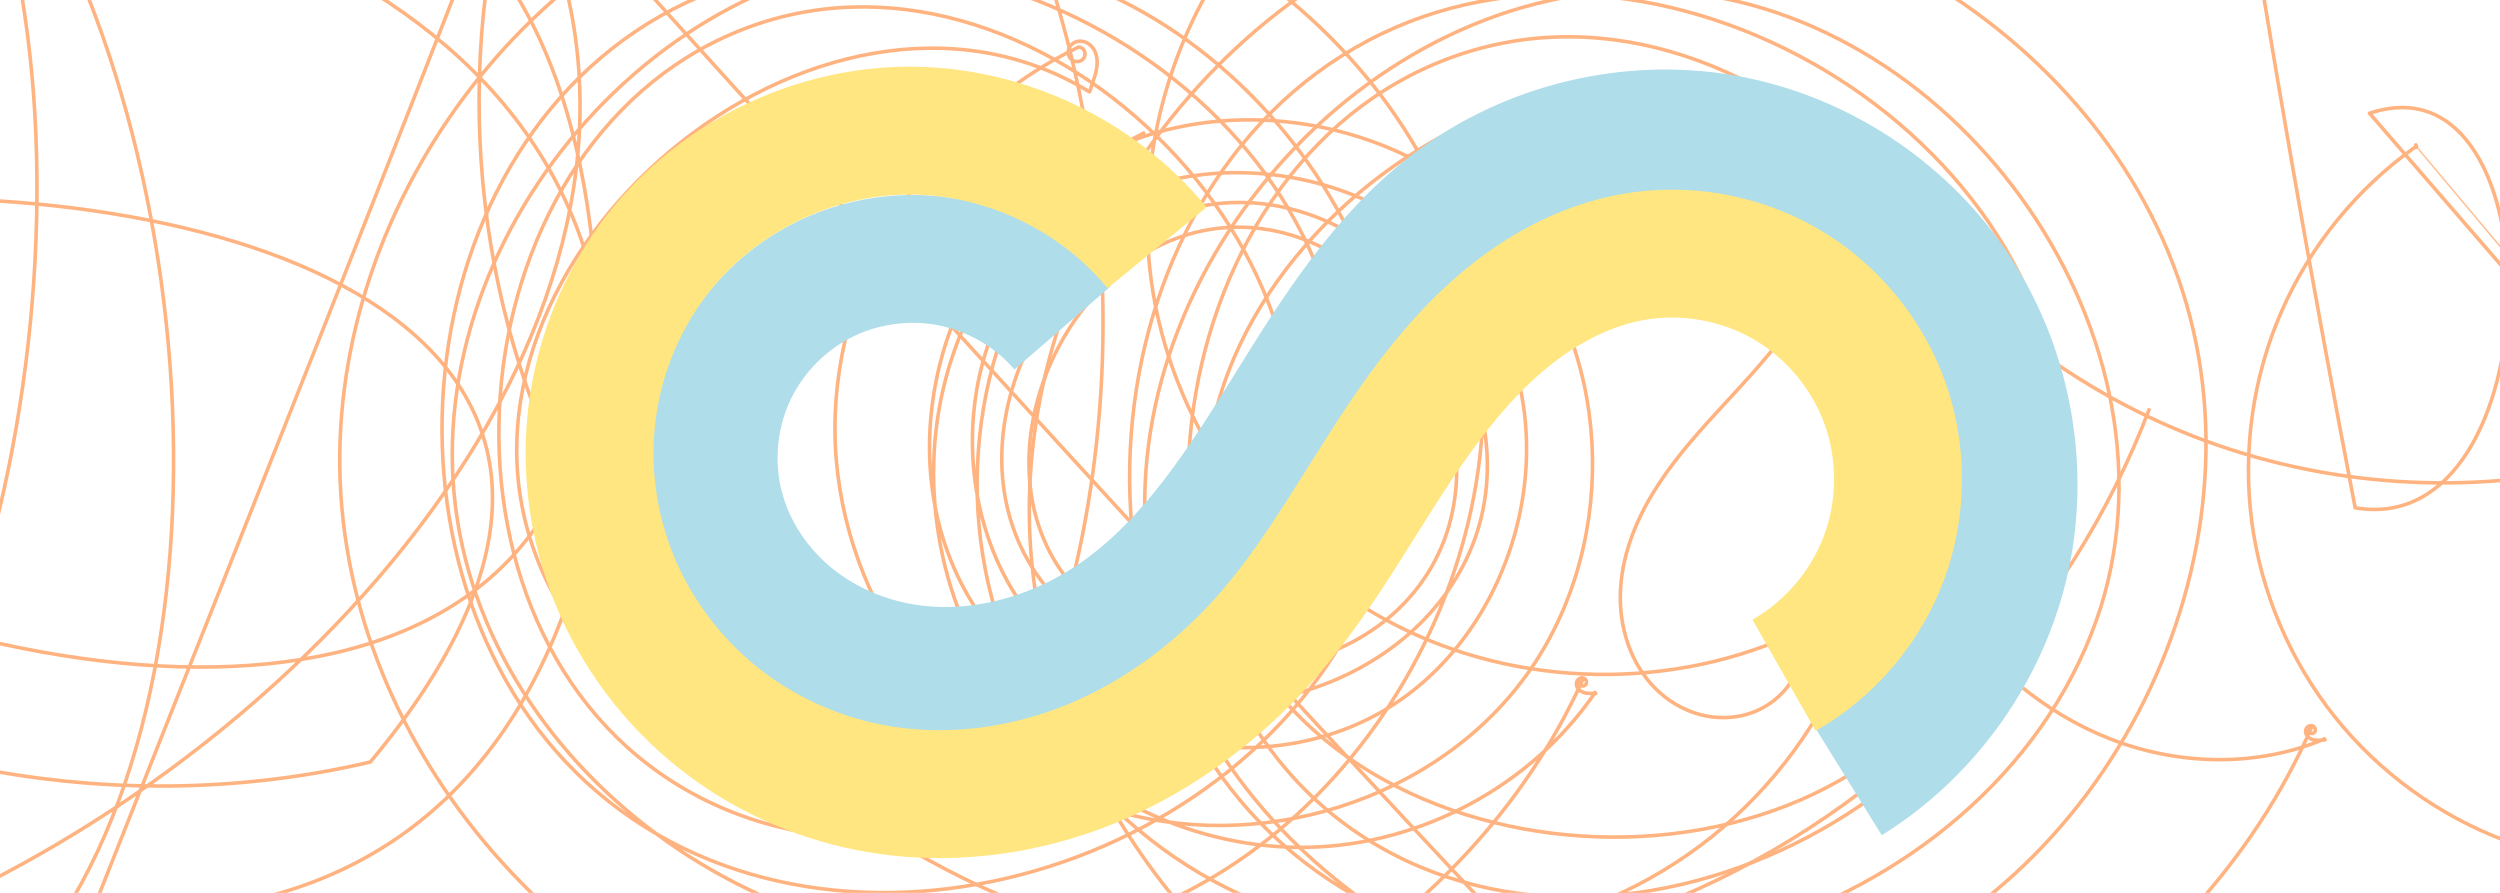 <?xml version="1.0" encoding="UTF-8" standalone="no"?>
<svg
   xmlns:dc="http://purl.org/dc/elements/1.1/"
   xmlns:cc="http://creativecommons.org/ns#"
   xmlns:rdf="http://www.w3.org/1999/02/22-rdf-syntax-ns#"
   xmlns:svg="http://www.w3.org/2000/svg"
   xmlns="http://www.w3.org/2000/svg"
   xmlns:sodipodi="http://sodipodi.sourceforge.net/DTD/sodipodi-0.dtd"
   xmlns:inkscape="http://www.inkscape.org/namespaces/inkscape"
   width="700"
   height="250"
   viewBox="0 0 185.208 66.146"
   version="1.1"
   id="svg1817"
   inkscape:version="1.0.2 (e86c8708, 2021-01-15)"
   sodipodi:docname="banner.svg"
   inkscape:export-filename="/Users/wraybowling/play/spiro-article/banner.png"
   inkscape:export-xdpi="96"
   inkscape:export-ydpi="96">
  <defs
     id="defs1811">
    <inkscape:path-effect
       effect="spiro"
       id="path-effect2403"
       is_visible="true"
       lpeversion="1" />
    <inkscape:path-effect
       effect="spiro"
       id="path-effect2399"
       is_visible="true"
       lpeversion="1" />
    <inkscape:path-effect
       effect="spiro"
       id="path-effect2395"
       is_visible="true"
       lpeversion="1" />
    <inkscape:path-effect
       effect="spiro"
       id="path-effect2391"
       is_visible="true"
       lpeversion="1" />
    <inkscape:path-effect
       effect="spiro"
       id="path-effect2386"
       is_visible="true"
       lpeversion="1" />
    <inkscape:path-effect
       effect="spiro"
       id="path-effect2382"
       is_visible="true"
       lpeversion="1" />
  </defs>
  <sodipodi:namedview
     id="base"
     pagecolor="#cc609a"
     bordercolor="#666666"
     borderopacity="1.0"
     inkscape:pageopacity="1"
     inkscape:pageshadow="2"
     inkscape:zoom="0.85681494"
     inkscape:cx="354.11274"
     inkscape:cy="115.67683"
     inkscape:document-units="px"
     inkscape:current-layer="layer1"
     inkscape:document-rotation="0"
     showgrid="false"
     units="px"
     inkscape:snap-global="false"
     inkscape:window-width="1252"
     inkscape:window-height="925"
     inkscape:window-x="0"
     inkscape:window-y="25"
     inkscape:window-maximized="0" />
  <g
     inkscape:groupmode="layer"
     id="layer3"
     inkscape:label="under"
     sodipodi:insensitive="true">
    <path
       style="fill:none;stroke:#ffb380;stroke-width:0.265;stroke-linejoin:round;stroke-miterlimit:2;stroke-dasharray:none"
       d="m 139.017,30.895 c 0.859,5.766 0.178,11.755 -1.953,17.182 -2.131,5.427 -5.708,10.278 -10.261,13.919 -4.554,3.641 -10.073,6.062 -15.836,6.947 -5.763,0.885 -11.754,0.231 -17.19,-1.876 C 88.341,64.959 83.473,61.404 79.812,56.867 76.151,52.33 73.705,46.821 72.795,41.063 71.884,35.304 72.511,29.31 74.594,23.864 76.677,18.419 80.21,13.536 84.73,9.854 77.321,13.663 71.697,20.823 69.844,28.946 c -1.853,8.123 0.132,17.054 5.323,23.57 5.192,6.516 13.501,10.453 21.83,10.251 8.329,-0.202 16.472,-4.571 21.17,-11.452 -3e-5,7.4e-5 8e-5,1.55e-4 1.4e-4,1.1e-4 7e-5,-4.6e-5 3e-5,-1.71e-4 -5e-5,-1.75e-4 -8e-5,-4e-6 -1.3e-4,1.12e-4 -8e-5,1.69e-4 6e-5,5.7e-5 1.8e-4,1.2e-5 1.8e-4,-6.7e-5 0,-8e-5 -1e-4,-1.38e-4 -1.7e-4,-9.2e-5 -6e-5,4.6e-5 -5e-5,1.65e-4 3e-5,1.93e-4 7e-5,2.9e-5 1.6e-4,-4.5e-5 1.5e-4,-1.24e-4 -10e-6,-7.8e-5 -1.1e-4,-1.25e-4 -1.8e-4,-8.3e-5 -6e-5,2.8e-5 -7e-5,1.18e-4 -3e-5,1.63e-4 5e-5,4.5e-5 1.4e-4,3.1e-5 1.7e-4,-2.5e-5 3e-5,-5.6e-5 0,-1.37e-4 -7e-5,-1.57e-4 -6e-5,-2e-5 -1.3e-4,2.3e-5 -1.4e-4,8.6e-5 -2e-5,6.3e-5 3e-5,1.31e-4 9e-5,1.43e-4 7e-5,1.2e-5 1.3e-4,-3.4e-5 1.5e-4,-9.6e-5 10e-6,-6.3e-5 -2e-5,-1.33e-4 -8e-5,-1.56e-4 -6e-5,-2.3e-5 -1.4e-4,3e-6 -1.7e-4,5.6e-5 -0.002,-0.006 -0.01,-0.011 -0.017,-0.01 -0.007,4.85e-4 -0.013,0.006 -0.015,0.012 -0.002,0.007 1.2e-4,0.014 0.005,0.019 0.005,0.005 0.013,0.006 0.019,0.004 0.007,-0.002 0.012,-0.007 0.014,-0.014 0.002,-0.007 0.001,-0.014 -0.003,-0.02 -0.004,-0.006 -0.01,-0.01 -0.017,-0.012 -0.007,-0.002 -0.014,-2.05e-4 -0.02,0.003 -0.006,0.003 -0.011,0.009 -0.014,0.015 -0.003,0.006 -0.004,0.014 -0.003,0.021 0.001,0.007 0.004,0.014 0.008,0.019 0.004,0.006 0.009,0.01 0.015,0.014 0.012,0.007 0.026,0.01 0.04,0.01 0.014,-2.95e-4 0.028,-0.003 0.041,-0.007 -0.175,0.001 -0.349,0.01 -0.524,-0.001 -0.174,-0.011 -0.35,-0.044 -0.506,-0.122 -0.157,-0.077 -0.294,-0.203 -0.362,-0.364 -0.034,-0.08 -0.05,-0.169 -0.043,-0.256 0.007,-0.087 0.037,-0.173 0.088,-0.243 0.052,-0.07 0.125,-0.125 0.209,-0.151 0.083,-0.026 0.176,-0.023 0.256,0.012 0.08,0.035 0.146,0.102 0.177,0.184 0.031,0.082 0.025,0.177 -0.017,0.253 -0.043,0.076 -0.123,0.131 -0.21,0.14 -0.087,0.009 -0.178,-0.029 -0.23,-0.099 -0.052,-0.07 -0.062,-0.17 -0.022,-0.248 0.04,-0.078 0.129,-0.128 0.216,-0.119 C 108.595,69.505 86.891,82.078 66.047,79.394 45.204,76.71 27.189,58.55 25.326,37.617 23.464,16.684 38.478,-4.665 58.96,-9.369 79.443,-14.073 102.613,-0.922 108.479,19.258 114.346,39.438 101.319,63.321 81.011,68.729 60.703,74.137 37.195,59.323 33.892,38.568 30.589,17.814 48.986,-3.805 69.996,-3.29 91.005,-2.776 108.399,20.433 102.459,40.591 95.791,62.928 64.77,73.804 45.963,60.032 27.155,46.261 28.666,12.706 48.929,1.184 69.192,-10.339 99.194,6.325 99.555,29.632 99.916,52.94 69.525,70.422 49.848,57.924 30.171,45.425 33.734,9.79 55.681,1.934 77.628,-5.921 103.081,20.343 94.062,41.838 85.043,63.332 47.704,62.902 39.652,41.027 31.6,19.152 60.794,-5.35 80.692,6.793 c 5.6e-5,-4.23e-5 1.51e-4,1.93e-5 1.37e-4,8.81e-5 -1.4e-5,6.89e-5 -1.23e-4,8.92e-5 -1.63e-4,3.09e-5 -3.9e-5,-5.84e-5 1.9e-5,-1.511e-4 8.8e-5,-1.434e-4 7e-5,7.7e-6 1.07e-4,1.082e-4 6e-5,1.602e-4 -4.7e-5,5.2e-5 -1.49e-4,2.71e-5 -1.69e-4,-4.04e-5 -1.9e-5,-6.76e-5 5.1e-5,-1.424e-4 1.2e-4,-1.284e-4 6.9e-5,1.39e-5 1.06e-4,1.078e-4 6.6e-5,1.657e-4 -4e-5,5.78e-5 -1.39e-4,5.8e-5 -1.81e-4,1.4e-6 -5.5e-5,-6.07e-5 -3.4e-5,-1.717e-4 3.9e-5,-2.096e-4 7.3e-5,-3.79e-5 1.75e-4,6.2e-6 1.99e-4,8.46e-5 2.4e-5,7.84e-5 -3.4e-5,1.707e-4 -1.14e-4,1.86e-4 -8.1e-5,1.52e-5 -1.67e-4,-4.74e-5 -1.8e-4,-1.285e-4 -1.2e-5,-8.11e-5 4.9e-5,-1.656e-4 1.3e-4,-1.811e-4 8.1e-5,-1.55e-5 1.68e-4,3.83e-5 1.92e-4,1.166e-4 2.5e-5,7.83e-5 -1.5e-5,1.708e-4 -8.7e-5,2.093e-4 -7.3e-5,3.85e-5 -1.7e-4,2.07e-5 -2.26e-4,-3.93e-5 -0.004,8.9e-4 -0.007,-7.258e-4 -0.009,-0.004 -0.002,-0.003 -0.002,-0.007 5.7e-5,-0.01 0.002,-0.003 0.006,-0.005 0.009,-0.004 0.004,3.558e-4 0.007,0.003 0.009,0.006 0.002,0.003 0.002,0.007 -1.92e-4,0.01 -0.002,0.003 -0.005,0.006 -0.008,0.006 -0.004,7.998e-4 -0.007,5.7e-5 -0.01,-0.002 -0.003,-0.002 -0.005,-0.005 -0.006,-0.009 -0.001,-0.003 -7.9e-4,-0.007 4.98e-4,-0.011 0.001,-0.003 0.004,-0.006 0.006,-0.009 0.003,-0.002 0.006,-0.004 0.01,-0.004 0.004,-5.108e-4 0.007,-1.839e-4 0.011,8.246e-4 0.007,0.002 0.013,0.007 0.017,0.012 0.004,0.006 0.008,0.012 0.01,0.019 C 80.926,6.11 81.247,5.446 81.279,4.733 81.295,4.376 81.234,4.01 81.058,3.699 80.97,3.544 80.853,3.404 80.713,3.294 80.572,3.184 80.407,3.105 80.232,3.069 c -0.175,-0.035 -0.36,-0.025 -0.528,0.035 -0.168,0.06 -0.319,0.17 -0.422,0.316 -0.103,0.146 -0.157,0.327 -0.144,0.505 0.013,0.178 0.093,0.352 0.225,0.472 0.132,0.12 0.315,0.184 0.493,0.167 0.178,-0.017 0.347,-0.118 0.442,-0.268 0.096,-0.151 0.113,-0.35 0.041,-0.513 C 80.265,3.619 80.103,3.498 79.925,3.481 69.232,8.583 61.79,20.054 61.857,31.901 c 0.067,11.847 7.841,23.381 18.929,27.554 11.088,4.173 24.752,0.467 31.936,-8.954 C 119.907,41.081 119.754,26.664 112.107,17.616 104.459,8.568 89.981,6.087 79.932,12.361 69.882,18.635 65.803,33.04 71.363,43.501 76.923,53.963 91.466,58.593 101.903,52.987 112.341,47.382 116.44,32.367 110.034,22.401 103.686,12.178 87.785,9.509 78.645,17.334 69.504,25.16 69.888,41.603 79.565,48.755 89.243,55.906 105.336,51.156 109.304,39.796 113.272,28.436 103.261,14.55 91.237,15.011 79.212,15.471 70.316,30.499 75.943,41.136 81.57,51.772 99.364,52.642 105.775,42.459 112.186,32.276 103.303,16.424 91.277,16.838 79.251,17.251 71.586,34.123 79.381,43.291 84.731,21.636 80.766,-2.158 68.681,-20.907"
       id="path2389"
       inkscape:path-effect="#path-effect2391"
       inkscape:original-d="M 139.01733,30.89525 C 134.56046,42.933702 89.189961,-2.181504 84.730439,9.854273 80.27091,21.890053 107.02272,37.496393 118.16687,51.315449 129.31101,65.134509 101.20055,28.193552 80.691536,6.7928969 60.182523,-14.607762 71.803014,24.56765 79.380609,43.290708 86.958198,62.013768 72.248841,0.49341703 68.680955,-20.907237"
       sodipodi:nodetypes="cssssc" />
    <path
       style="fill:none;stroke:#ffb380;stroke-width:0.265;stroke-linejoin:round;stroke-miterlimit:2;stroke-dasharray:none"
       d="m 193.047,34.331 c -10.036,2.459 -20.821,1.759 -30.456,-1.975 -9.634,-3.734 -18.074,-10.486 -23.831,-19.066 -0.794,5.353 -1.029,10.818 -0.271,16.176 0.759,5.358 2.536,10.615 5.544,15.113 3.008,4.498 7.286,8.209 12.328,10.174 5.042,1.965 10.849,2.1 15.835,-0.002 -3e-5,7.1e-5 7e-5,1.55e-4 1.3e-4,1.13e-4 7e-5,-4.3e-5 4e-5,-1.67e-4 -4e-5,-1.73e-4 -8e-5,-7e-6 -1.3e-4,1.07e-4 -8e-5,1.64e-4 5e-5,5.7e-5 1.7e-4,1.5e-5 1.8e-4,-6.3e-5 0,-7.8e-5 -1e-4,-1.36e-4 -1.7e-4,-9.2e-5 -6e-5,4.4e-5 -5e-5,1.61e-4 2e-5,1.9e-4 8e-5,2.9e-5 1.7e-4,-4.4e-5 1.6e-4,-1.21e-4 -10e-6,-7.8e-5 -1.2e-4,-1.24e-4 -1.8e-4,-8.2e-5 -6e-5,2.9e-5 -7e-5,1.16e-4 -2e-5,1.59e-4 4e-5,4.2e-5 1.3e-4,2.6e-5 1.5e-4,-2.9e-5 3e-5,-5.6e-5 0,-1.33e-4 -6e-5,-1.5e-4 -6e-5,-1.8e-5 -1.3e-4,2.7e-5 -1.4e-4,8.8e-5 -1e-5,6.2e-5 4e-5,1.27e-4 1e-4,1.35e-4 6e-5,9e-6 1.2e-4,-3.8e-5 1.4e-4,-9.9e-5 10e-6,-6.2e-5 -3e-5,-1.28e-4 -9e-5,-1.47e-4 -6e-5,-2e-5 -1.3e-4,9e-6 -1.6e-4,6.3e-5 -0.002,-0.007 -0.009,-0.012 -0.016,-0.011 -0.007,1.51e-4 -0.014,0.005 -0.016,0.012 -0.002,0.007 -5.3e-4,0.015 0.004,0.02 0.005,0.005 0.013,0.007 0.02,0.005 0.007,-0.002 0.013,-0.007 0.015,-0.014 0.002,-0.007 0.002,-0.014 -0.002,-0.021 -0.004,-0.006 -0.01,-0.011 -0.017,-0.012 -0.007,-0.002 -0.014,-6.82e-4 -0.021,0.003 -0.006,0.003 -0.011,0.009 -0.015,0.015 -0.003,0.006 -0.004,0.014 -0.003,0.021 8.1e-4,0.007 0.004,0.014 0.007,0.02 0.004,0.006 0.009,0.011 0.015,0.015 0.012,0.008 0.026,0.011 0.041,0.011 0.014,5.1e-5 0.028,-0.003 0.042,-0.006 -0.17,0.013 -0.339,0.034 -0.51,0.034 -0.17,5.78e-4 -0.343,-0.019 -0.501,-0.084 -0.158,-0.065 -0.299,-0.178 -0.376,-0.33 -0.038,-0.076 -0.06,-0.161 -0.059,-0.246 9.1e-4,-0.085 0.025,-0.17 0.07,-0.242 0.046,-0.072 0.114,-0.13 0.194,-0.16 0.08,-0.03 0.17,-0.033 0.25,-0.004 0.08,0.029 0.148,0.091 0.183,0.168 0.035,0.078 0.035,0.171 -0.002,0.247 -0.037,0.077 -0.112,0.134 -0.197,0.148 -0.084,0.014 -0.175,-0.019 -0.229,-0.084 -0.054,-0.066 -0.069,-0.162 -0.034,-0.24 0.035,-0.078 0.119,-0.131 0.204,-0.127 C 162.567,73.75 140.313,86.982 118.788,84.426 97.263,81.871 78.51,63.282 76.441,41.704 74.373,20.127 89.755,-1.993 110.864,-6.921 c 21.109,-4.928 45.055,8.602 51.109,29.416 6.055,20.814 -7.435,45.449 -28.4,50.955 C 112.608,78.957 88.418,63.532 85.166,42.101 81.915,20.67 101.116,-1.476 122.778,-0.702 144.441,0.071 162.082,24.274 155.636,44.97 148.305,68.003 115.878,78.642 96.7,63.929 77.523,49.215 79.949,14.427 101.275,3.049 122.601,-8.329 153.231,9.877 152.84,34.046 152.449,58.214 120.292,75.279 100.376,61.581 80.46,47.883 85.605,11.054 108.683,3.864 131.76,-3.326 156.955,25.092 146.566,46.917 136.177,68.742 97.473,66.367 90.325,43.277 83.177,20.186 114.855,-3.542 134.721,10.228 c 1.254,2.259 1.455,5.007 0.897,7.53 -0.558,2.523 -1.828,4.842 -3.358,6.924 -3.061,4.164 -7.196,7.508 -9.858,11.937 -1.331,2.215 -2.275,4.713 -2.359,7.296 -0.084,2.583 0.759,5.252 2.584,7.081 0.913,0.914 2.057,1.605 3.304,1.94 1.248,0.335 2.597,0.308 3.816,-0.121 1.218,-0.429 2.297,-1.267 2.976,-2.365 0.679,-1.099 0.946,-2.456 0.687,-3.721 -9.427,4.497 -20.96,4.294 -30.223,-0.531 C 93.924,41.369 87.149,32.034 85.432,21.732 83.715,11.429 87.096,0.402 94.294,-7.167 101.491,-14.736 112.335,-18.668 122.71,-17.472"
       id="path2393"
       inkscape:path-effect="#path-effect2395"
       inkscape:original-d="m 193.04658,34.330635 c -4.45687,12.038452 -49.82737,-33.0767535 -54.28689,-21.040977 -4.45953,12.03578 22.29228,27.64212 33.43643,41.461176 11.14413,13.81906 -16.96632,-23.121897 -37.47534,-44.522552 -20.50901,-21.400659 -8.88852,17.774753 -1.31092,36.497811 7.57759,18.72306 -7.13177,-42.7972905 -10.69966,-64.197945"
       sodipodi:nodetypes="cssssc" />
    <path
       style="fill:none;stroke:#ffb380;stroke-width:0.265;stroke-linejoin:round;stroke-miterlimit:2;stroke-dasharray:none"
       d="m 159.248,30.251 c -5.911,15.589 -18.171,28.663 -33.348,35.563 C 110.724,72.714 92.812,73.357 77.18,67.562 61.547,61.768 48.382,49.606 41.369,34.48 34.356,19.355 33.58,1.449 39.258,-14.226 c 0,0 0,0 0,0 0,0 0,0 0,0 0,0 0,0 0,0 0,0 0,0 0,0 0,0 0,0 0,0 0,0 0,0 0,0 0,0 0,0 0,0 -10e-7,10e-7 0,-2e-6 0,0 0,0 0,0 0,0 0,0 0,0 0,0 0,0 0,0 0,0 0,0 0,0 0,0 0,0 0,0 0,0 0,0 0,0 0,0 -3.5e-5,4.3e-5 5.1e-5,4e-6 -5e-6,2e-6 -0.003,-2.06e-4 0.003,-0.001 1.94e-4,-2.1e-5 0,0 0,0 0,0 0,0 0,0 0,0 0,0 0,0 0,0 0,0 0,0 0,0 -2e-6,3e-6 -4e-6,-2e-6 0,-1e-6 3e-6,1e-6 3e-6,2e-6 -10e-7,1e-6 4.22e-4,2.96e-4 3.43e-4,-2.55e-4 3.1e-5,1.55e-4 -3.36e-4,4.19e-4 3.87e-4,-3.51e-4 0,2.2e-5 -5e-5,1.96e-4 -2.03e-4,-1.55e-4 -2.3e-5,-6.4e-5 1.81e-4,9e-5 7.2e-5,2.39e-4 -7.4e-5,9.9e-5 -2.29e-4,-2.1e-4 -2.6e-4,-5.7e-5 2.2e-5,-1.89e-4 2.82e-4,-1.31e-4 -2.48e-4,-5.3e-5 6.2e-5,-4e-5 0.066,-0.072 -0.003,0.141 -0.028,0.047 -0.026,-0.095 0.18,-0.057 0.143,0.034 -0.037,0.091 -0.189,0.063 -0.231,-0.026 -0.042,-0.089 -0.009,-0.193 0.029,-0.284 0,0 0,0 0,0 0,0 0,0 0,0 0,0 0,0 0,0 0,0 0,0 0,0 0,0 0,0 0,0 0,0 0,0 0,0 0,0 0,0 0,0 0,0 0,0 0,0 0,0 0,0 0,0 0,0 0,0 0,0 0,0 0,0 0,0 0,0 0,0 0,0 0,0 0,0 0,0 0,0 0,0 0,0 1.72e-4,6e-5 1.4e-4,1.04e-4 2.9e-5,-4e-5 -2.06e-4,-3.64e-4 -4.72e-4,1.8e-5 -5.8e-5,8.1e-5 0,0 0,0 0,0 0,0 0,0 0,0 0,0 0,0 0,0 0,0 0,0 0,0 0,-10e-7 0,0 0,0 1.8e-5,-3.8e-5 -2e-6,4e-5 0,-2e-6 4.2e-5,-9.2e-5 9.3e-5,1e-6 -7e-6,-1.3e-5 0.014,0.011 0.018,0.005 0.002,-0.003 0,0 0,0 0,0 0.001,0.001 -0.001,-0.001 3e-6,2e-6 3e-6,-4e-5 3.8e-5,1e-6 -3e-6,-4e-6 -0.02,-0.044 -0.022,-0.043 -0.008,0.003 2.6e-5,-5e-6 -2e-6,-2.9e-5 -3e-6,-2e-6 0.082,0.173 -0.029,-0.197 -0.007,-0.007 -0.109,0.049 -0.018,-0.107 -0.017,0.012 -87.242,224.868 -110.267,243.476 74.022,87.866 0,0 0,0 0,0 0,0 0,0 0,0 0,0 0,0 0,0 0,0 0,0 0,0 0,0 0,0 0,0 0,0 0,0 0,0 0,0 0,0 0,0 0,10e-7 0,0 0,10e-7 0,0 0,0 0,0 0,0 0,0 0,0 0,0 0,0 0,0 0,0 0,10e-7 0,0 0,0 0,0 0,0 0,5e-6 0,10e-7 0,-2e-6 1e-5,1.4e-5 -10e-6,2e-6 0,-1e-6 0.015,0.037 0.039,-0.023 0.003,-0.005 0,0 0,0 0,0 0,0 0,0 0,0 0,0 0,0 0,0 4e-5,4.2e-5 -5e-5,0 0,2e-6 0,0 0,0 0,0 0,4e-6 0,2e-6 0,10e-7 -0.003,9.5e-4 0.003,0.001 2.5e-4,-3.6e-5 0.002,0.012 0.004,0.011 0.003,-4.14e-4 0,-1.1e-5 1e-5,7e-6 0,-10e-7 -10e-6,-9e-6 -10e-6,8e-6 0,4e-6 -0.015,-0.004 -0.001,-0.013 -0.004,0.002 -0.003,0.015 0.015,-0.01 0.002,-0.003 -0.004,2.014 0.603,2.115 1.317,0.231 0.714,-1.883 0.098,1.821 0.403,-0.17 0.258,-1.953 -3.554,-0.085 -2.363,1.484 1.191,1.569 3.654,0.954 5.444,0.131 0,0 0,0 0,0 0,0 0,0 0,0 0,0 0,0 0,0 0,0 0,0 0,0 0,0 0,0 0,0 0,0 0,0 0,0 0,0 0,0 0,0 0,0 0,0 0,0 0,0 0,0 0,0 0,0 0,0 0,0 0,0 0,0 0,0 0,0 0,0 0,0 0,0 0,0 0,0 0,0 0,0 0,0 0,0 0,0 0,0 -1.8e-4,3.55e-4 1.6e-4,3.34e-4 -6e-5,7e-6 0,0 0,0 0,0 0,0 0,0 0,0 0,0 0,0 0,0 0,0 0,0 0,0 0,0 0,0 0,0 0,0 0,0 0,-10e-7 0,0 0,10e-7 0,10e-7 0.002,-4.62e-4 0.002,-0.005 3.5e-4,-0.005 0,0 0,0 0,0 0,-3e-6 -2e-5,-10e-7 -2e-5,2e-6 0,-10e-7 3e-5,-1.4e-5 3e-5,-1.7e-5 -1.5e-4,0.005 0.022,-0.128 0.017,-0.127 0,0 0,9e-6 0,9e-6 -1.6e-4,-2.06e-4 -0.029,-0.034 -0.029,-0.034 3.6e-4,-2.5e-5 0.021,0.058 0.021,0.059 0.682,2.425 -89.818,-96.947 -87.644,-95.675 0,0 0,0 0,0 0,0 0,0 0,0 0,0 0,0 0,0 0,0 0,0 0,0 0,0 0,0 0,0 0,0 0,0 0,0 0,0 0,0 0,0 0,0 0,0 0,0 1.5e-5,2e-5 5.1e-5,-1.5e-5 3.1e-5,-3.1e-5 -1.9e-5,-1.6e-5 -4.8e-5,2.3e-5 -2.7e-5,3.7e-5 2e-5,1.4e-5 4.8e-5,-2.4e-5 2.8e-5,-3.9e-5 -1.9e-5,-1.6e-5 -5.1e-5,1.7e-5 -3.5e-5,3.7e-5 1.6e-5,1.9e-5 5.4e-5,-4e-6 4.6e-5,-2.7e-5 -8e-6,-2.4e-5 -5.1e-5,-1.9e-5 -5.5e-5,6e-6 -3e-6,2.4e-5 3.3e-5,4.2e-5 5.1e-5,2.5e-5 1.8e-5,-1.7e-5 3e-6,-5.4e-5 -2.2e-5,-5.4e-5 0.005,0.011 0.023,0.012 0.03,0.001 0.006,-0.011 -0.003,-0.026 -0.015,-0.026 -0.012,-3.79e-4 -0.022,0.014 -0.018,0.025 0.004,0.012 0.019,0.017 0.03,0.011 0.011,-0.006 0.014,-0.022 0.007,-0.032 -0.007,-0.01 -0.022,-0.014 -0.032,-0.008 -0.011,0.006 -0.016,0.019 -0.013,0.031 0.003,0.012 0.014,0.021 0.026,0.022 0.012,0.002 0.025,-0.004 0.032,-0.014 0.007,-0.01 0.01,-0.023 0.007,-0.035 -0.003,-0.012 -0.011,-0.022 -0.021,-0.029 -0.01,-0.007 -0.023,-0.009 -0.035,-0.009 -0.012,5.33e-4 -0.024,0.004 -0.035,0.01 -0.011,0.006 -0.02,0.014 -0.028,0.023 -0.016,0.018 -0.028,0.04 -0.041,0.061 -2.32e-4,-1.11e-4 -4.64e-4,-2.36e-4 -6.4e-4,-4.24e-4 -8.7e-5,-9.5e-5 -1.59e-4,-2.05e-4 -2.03e-4,-3.26e-4 -4.3e-5,-1.21e-4 -5.7e-5,-2.54e-4 -3e-5,-3.8e-4 2.7e-5,-1.26e-4 9.5e-5,-2.44e-4 1.96e-4,-3.24e-4 1.01e-4,-7.9e-5 2.36e-4,-1.18e-4 3.62e-4,-9.5e-5 1.27e-4,2.2e-5 2.43e-4,1.08e-4 2.94e-4,2.26e-4 5.1e-5,1.18e-4 3.2e-5,2.66e-4 -5.3e-5,3.62e-4 -8.1e-5,9.6e-5 -2.27e-4,1.33e-4 -3.42e-4,8.3e-5 -1.15e-4,-5.1e-5 -1.86e-4,-1.89e-4 -1.53e-4,-3.11e-4 3.3e-5,-1.21e-4 1.71e-4,-2.05e-4 2.92e-4,-1.73e-4 1.22e-4,3.3e-5 1.99e-4,1.82e-4 1.49e-4,2.98e-4 -4.9e-5,1.15e-4 -2.18e-4,1.61e-4 -3.15e-4,8e-5 -9.7e-5,-8e-5 -7.9e-5,-2.61e-4 3.5e-5,-3.15e-4 1.13e-4,-5.4e-5 2.69e-4,5.3e-5 2.52e-4,1.78e-4 -1.6e-5,1.25e-4 -2.03e-4,1.85e-4 -2.86e-4,9e-5 -0.01,0.272 -0.427,0.417 -0.596,0.203 -0.168,-0.214 0.093,-0.59 0.349,-0.498 0.256,0.093 0.197,0.564 -0.075,0.581 -0.272,0.017 -0.376,-0.462 -0.118,-0.551 0.257,-0.091 0.462,0.374 0.218,0.495 -0.244,0.121 -0.478,-0.347 -0.231,-0.463 0.247,-0.115 0.44,0.388 0.177,0.46 -0.263,0.072 -0.331,-0.477 -0.059,-0.464 C 84.374,31.982 -47.346,118.824 -72.71,47.257 -98.074,-24.31 63.035,-32.36 43.195,40.932 23.356,114.223 -109.776,17.51 -45.293,-22.579 19.19,-62.669 39.097,103.606 -32.505,78.339 -106.512,49.344 31.065,-63.551 43.467,14.96 55.869,93.47 -108.195,18.892 -40.082,-22.076 28.031,-63.043 7.163,117.782 -48.797,61.336 -104.758,4.89 78.358,-4.575 27.434,56.453 9.198,60.739 -10.743,57.183 -26.373,46.859 -42.004,36.535 -53.101,19.589 -56.317,1.135 c -3.216,-18.454 1.495,-38.154 12.712,-53.157 11.217,-15.003 28.779,-25.094 47.389,-27.23"
       id="path2397"
       inkscape:path-effect="#path-effect2399"
       inkscape:original-d="M 159.24833,30.251266 C 149.39734,55.698775 49.115166,-39.668104 39.258316,-14.226251 29.401448,11.21561 88.530806,44.205108 113.16268,73.416549 137.79449,102.628 75.662106,24.540276 30.331138,-20.697547 -14.999821,-65.935378 10.68489,16.875654 27.433613,56.453433 44.182316,96.031216 11.670297,-34.013716 3.7842074,-79.251534"
       sodipodi:nodetypes="cssssc" />
    <path
       style="fill:none;stroke:#ffb380;stroke-width:0.265;stroke-linejoin:round;stroke-miterlimit:2;stroke-dasharray:none"
       d="m 224.35,27.704 c 1.286,5.147 1.141,10.644 -0.415,15.715 -1.556,5.072 -4.52,9.704 -8.472,13.243 -3.952,3.539 -8.882,5.976 -14.094,6.966 -5.212,0.99 -10.692,0.531 -15.666,-1.313 -4.974,-1.844 -9.429,-5.067 -12.737,-9.215 -3.308,-4.148 -5.458,-9.209 -6.148,-14.469 -0.69,-5.26 0.082,-10.704 2.207,-15.565 2.125,-4.861 5.598,-9.124 9.928,-12.189 0,0 0,0 0,0 0,0 0,0 0,0 0,0 0,0 0,0 0,0 0,0 0,0 0,0 0,0 0,0 0,0 0,0 0,0 0,0 0,0 0,0 0,0 0,0 0,0 0,0 0,0 0,0 0,0 0,0 0,0 0,0 0,0 0,0 0,0 0,0 0,0 0,0 0,0 0,0 0,0 0,0 0,0 0,0 0,0 0,0 0,-2e-6 3e-5,-1.43e-4 3e-5,-1.46e-4 0,0 0,0 0,0 0,0 0,0 0,0 0,0 0,0 0,0 0,0 0,0 0,0 0,0 0,0 0,0 0,0 0,0 0,0 0,0 0,0 0,0 -6.8e-4,-4.43e-4 -4.5e-4,7.99e-4 2e-5,1.42e-4 0,0 0,0 0,0 0,10e-7 0,0 0,0 -2e-5,9e-6 -2e-5,-3e-6 0,4e-6 3.3e-4,-1.1e-4 2e-4,-3.22e-4 -5e-5,-7.6e-5 0.001,-0.001 -0.002,-0.001 -3.9e-4,4.6e-5 0.001,0.002 -0.001,-0.002 -1.7e-4,1.16e-4 0.019,0.078 -0.054,0.03 0.025,0.038 0.08,0.008 0.049,-0.126 -0.012,-0.178 0,0 0,0 0,0 0,0 0,0 0,0 0,0 0,0 0,0 0,0 0,0 0,0 0,0 0,0 0,0 0,0 0,0 0,0 0,0 0,0 0,0 0,0 0,0 0,0 0,0 0,0 0,0 0,0 0,0 0,0 0,0 0,0 0,0 0,0 0,0 0,0 0,0 0,0 0,0 0,0 0,0 0,0 0,0 0,0 0,0 0,0 -1e-5,2e-5 -1e-5,2e-5 0,0 0,0 0,0 0,0 0,0 0,0 0,0 0,0 0,0 0,0 0,10e-7 0,10e-7 0,0 0,0 0,0 0,0 0,0 0,0 0,0 0,0 0,0 0,0 4.8e-4,0.002 4.8e-4,0.002 0,0 0,0 0,0 0,0 0,3e-6 0,3e-6 0,0 0,0 0,0 0,0 0.008,-4.2e-4 0.008,-4.2e-4 0,0 -1e-5,-5e-6 -1e-5,-5e-6 0,0 0.008,-0.004 0.008,-0.004 0,0 0.017,0.031 0.017,0.031 -8.5e-4,0.001 27.915,33.268 27.915,33.269 0,0 0,0 0,0 0,0 0,0 0,0 0,0 0,0 0,0 0,0 0,0 0,0 0,0 0,0 0,0 0,0 0,0 0,0 0,0 0,0 0,0 0,0 0,-10e-7 0,-10e-7 0,0 0,0 0,0 0,0 0,0 0,0 0,0 0,0 0,0 0,0 0,-1e-6 0,-1e-6 0,0 0,0 0,0 0,0 0,-10e-7 0,-10e-7 0,0 0,0 0,0 0,0 6.1e-4,5.6e-5 6.1e-4,5.6e-5 0,0 0,0 0,0 0,0 0,0 0,0 0,0 0,0 0,0 0,0 0,0 0,0 0,0 0,0 0,0 0,0 0,0 0,0 0,0 0,0 0,0 0,4e-6 -3.7e-4,-8.61e-4 -3.7e-4,-8.57e-4 0,0 0,0 0,0 0,0 0,0 0,0 0,0 0,0 0,0 7.7e-4,5.29e-4 4.2e-4,-1.69e-4 -5.1e-4,-2.7e-4 0,-2e-6 0,4e-6 0,1e-6 0.005,0.002 -0.002,-0.004 4.9e-4,1.63e-4 -0.439,0.521 -0.599,0.384 -0.225,-0.185 0.377,-0.548 -0.298,0.47 -0.581,-0.132 0,0 0,0 0,0 0,0 0,0 0,0 0,0 0,0 0,0 0,0 0,0 0,0 0,0 0,0 0,0 0,0 0,0 0,0 0,0 0,0 0,0 0,0 0,0 0,0 0,0 0,0 0,0 0,0 0,0 0,0 0,0 0,0 0,0 0,0 0,0 0,0 0,0 0,0 0,0 0,0 0,0 0,0 0,0 0,0 0,0 0,0 -2e-5,-1.8e-5 -2e-5,-1.8e-5 0,0 0,0 0,0 0,0 0,0 0,0 0,0 0,0 0,0 0,0 0,0 0,0 0,0 0,0 0,0 0,0 0,0 0,0 0,0 0,0 0,0 0,0 0.001,6.73e-4 0.001,6.73e-4 0,0 0,0 0,0 0,0 0,-10e-7 0,-10e-7 0,0 1e-5,-1e-6 1e-5,-1e-6 0,0 -0.004,-1.21e-4 -0.004,-1.21e-4 0,0 1e-5,-10e-7 1e-5,-10e-7 0,0 0.01,-0.003 0.01,-0.003 0,0 -0.009,-0.015 -0.009,-0.015 0,0 -30.531,-35.271 -30.531,-35.271 0,0 0,0 0,0 0,0 0,0 0,0 0,0 0,0 0,0 0,0 0,0 0,0 0,0 0,0 0,0 0,0 0,0 0,0 0,0 0,0 0,0 0,-3e-7 0,-3e-7 0,0 0,0 0,0 0,0 0,0 0,0 0,0 0,0 0,0 0,0 0,-2e-7 0,-2e-7 0,0 0,0 0,0 0,0 0,2e-7 0,-10e-8 0,0 -3e-5,1.32e-5 -2e-5,-2.19e-5 0,-5.2e-6 2.7e-4,-1.133e-4 1.9e-4,-2.004e-4 4e-5,4.54e-5 0,0 0,0 0,0 0,0 0,0 0,0 0,10e-8 0,0 0,0 0,-1e-7 0,-1e-7 0,0 0,-2e-7 0,10e-8 0,0 0,-2e-7 0,0 0,0 -8e-5,1.143e-4 -1.4e-4,5.9e-5 -4e-5,-3.61e-5 1e-4,-9.58e-5 -4e-5,-1.103e-4 5e-5,1.8e-6 1e-5,2.3e-6 -2e-5,-2.5e-6 0,-4e-7 1e-5,2.1e-6 -10e-6,1.55e-5 -10e-6,2.9e-6 -1e-5,2.17e-5 -2e-5,1.87e-5 -1e-5,-4.4e-6 0,-2.32e-5 -2e-5,-4.9e-6 0,-8.8e-6 -0.013,-0.012 0.018,0.009 0.002,0.004 -0.016,-0.005 0.014,-0.028 0.018,-0.011 0.004,0.017 -0.022,0.026 -0.036,0.016 -0.013,-0.011 -0.016,-0.03 -0.018,-0.047 0,0 0,0 0,0 0,0 0,0 0,0 0,0 0,0 0,0 0,0 0,0 0,0 0,0 0,0 0,0 0,0 0,0 0,0 0,0 0,0 0,0 0,0 0,0 0,0 0,0 0,0 0,0 0,0 0,0 0,0 0,0 0,0 0,0 0,0 0,0 0,0 0,0 0,0 0,0 0,0 0,0 0,0 0,4.1e-6 0,-2.5e-6 0,-3e-7 1.3e-4,-2.32e-5 -5e-5,1.09e-4 1e-5,-8.8e-6 0,0 0,0 0,0 0,0 0,0 0,0 0,0 0,0 0,0 0,-4e-7 0,6e-7 0,0 0,0 0,0 0,0 0,-4e-7 0,4e-7 0,0 0,-1.4e-6 0,1.6e-6 0,0 0.006,-0.002 0.003,0.004 3.2e-4,-7.178e-4 0,0 0,0 0,0 0,3e-7 0,1.8e-6 0,1e-7 0,-3.1e-6 0,4e-6 0,-2e-7 0.004,-0.008 0.008,-0.005 -0.001,-0.003 0,6e-7 0,2.7e-6 0,1.2e-6 -2.4e-4,-0.005 -0.006,0.01 -0.003,0.006 0.005,-8.995e-4 -0.009,0.008 -0.007,0.004 14.12,-4.759 13.633,31.744 -1.052,29.221 -3.284,-17.06 -6.267,-34.177 -8.947,-51.342"
       id="path2401"
       inkscape:path-effect="#path-effect2403"
       inkscape:original-d="m 224.35034,27.704314 c -3.727,9.627751 -41.66753,-26.4531308 -45.39674,-16.827521 -3.72923,9.625615 18.64163,22.106785 27.9608,33.158574 9.31914,11.051794 -14.18788,-18.491736 -31.33829,-35.6069038 -17.15041,-17.11518 -7.43292,14.2153528 -1.09624,29.1891178 6.33666,14.973767 -5.96386,-34.2271278 -8.94747,-51.342298"
       sodipodi:nodetypes="cssssc" />
  </g>
  <g
     inkscape:label="Layer 1"
     inkscape:groupmode="layer"
     id="layer1">
    <path
       style="fill:none;stroke:#afdde9;stroke-width:9.475;stroke-linejoin:round;stroke-miterlimit:2;stroke-dasharray:none"
       d="m 78.74,24.272 c -2.156,-2.494 -5.171,-4.23 -8.41,-4.842 -3.239,-0.612 -6.68,-0.096 -9.598,1.439 -2.917,1.535 -5.291,4.079 -6.621,7.096 -1.33,3.016 -1.606,6.485 -0.772,9.674 0.763,2.913 2.434,5.568 4.67,7.585 2.236,2.017 5.024,3.398 7.965,4.047 5.881,1.297 12.209,-0.394 17.099,-3.91 5.332,-3.833 8.95,-9.545 12.412,-15.124 3.462,-5.58 7.026,-11.313 12.294,-15.233 5.594,-4.162 12.913,-5.925 19.788,-4.767 6.875,1.159 13.213,5.223 17.133,10.989 3.92,5.766 5.37,13.153 3.92,19.973 -1.45,6.82 -5.781,12.978 -11.708,16.65"
       id="path2380"
       inkscape:path-effect="#path-effect2382"
       inkscape:original-d="m 78.740385,24.27195 c -0.302248,1.52516 -26.499836,3.86225 -25.40044,13.36643 1.176661,10.17213 20.00319,10.91167 29.733596,7.72168 12.397701,-4.06442 11.671509,-30.91845 24.706399,-30.35782 17.25455,0.74212 19.4222,28.56341 29.13322,42.84492"
       sodipodi:nodetypes="caaac" />
    <path
       style="fill:none;stroke:#ffe680;stroke-width:9.475;stroke-linejoin:round;stroke-miterlimit:2;stroke-dasharray:none"
       d="M 85.718,18.355 C 81.244,12.888 74.217,9.604 67.153,9.678 60.089,9.752 53.133,13.183 48.774,18.742 c -2.625,3.348 -4.322,7.413 -4.885,11.63 -0.563,4.217 0.006,8.577 1.606,12.52 1.6,3.942 4.225,7.46 7.531,10.139 3.306,2.679 7.284,4.515 11.462,5.322 5.455,1.053 11.198,0.34 16.341,-1.76 5.143,-2.101 9.69,-5.557 13.309,-9.773 4.312,-5.023 7.293,-11.038 11.193,-16.386 1.95,-2.674 4.146,-5.197 6.754,-7.235 2.607,-2.039 5.648,-3.584 8.907,-4.161 3.84,-0.68 7.913,0.039 11.288,1.993 3.375,1.954 6.027,5.127 7.35,8.796 1.323,3.669 1.307,7.804 -0.044,11.462 -1.351,3.658 -4.028,6.811 -7.418,8.739"
       id="path2384"
       inkscape:path-effect="#path-effect2386"
       inkscape:original-d="m 85.718265,18.35494 c -0.302246,1.52516 -30.079012,-9.8369097 -36.944311,0.38747 -7.918416,11.79276 2.693073,33.93445 15.714309,39.61054 9.721359,4.23763 20.818907,-5.66243 29.650345,-11.5334 10.725992,-7.13043 14.259402,-30.4826 26.853202,-27.78334 10.7374,2.30138 1.46455,16.7088 11.17556,30.99031"
       sodipodi:nodetypes="caaaac" />
  </g>
</svg>
